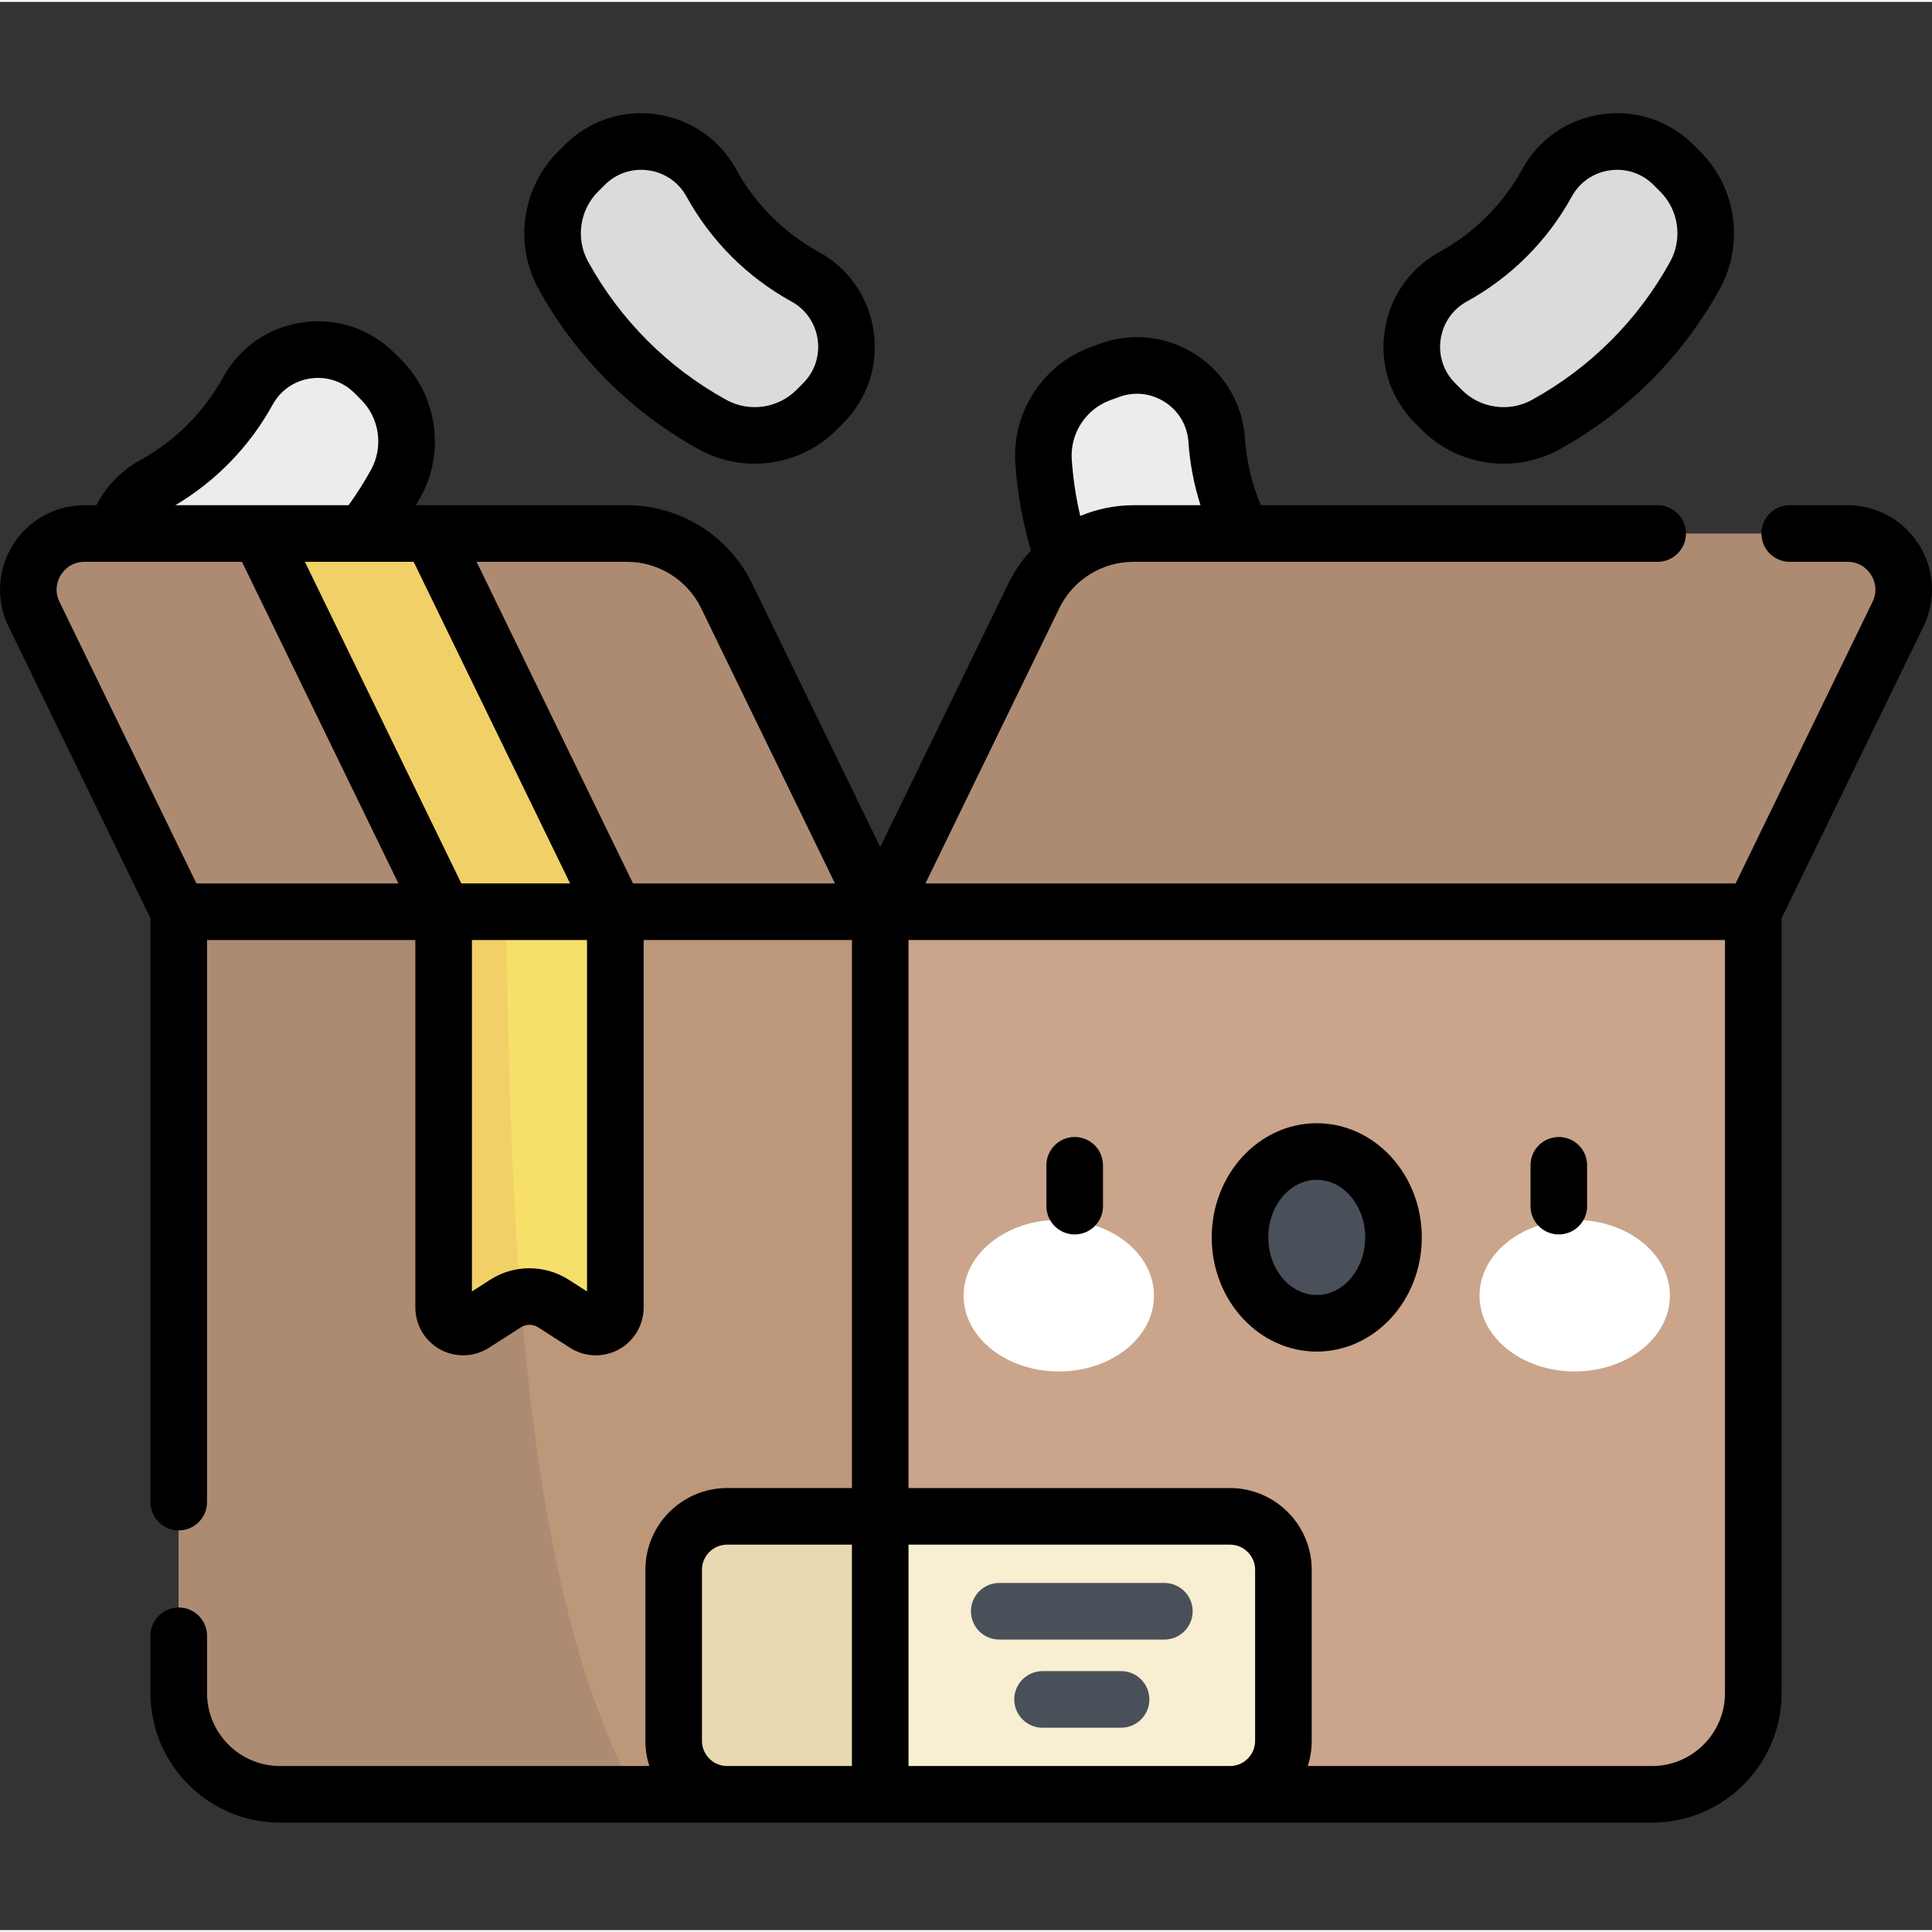 <svg height="511pt" viewBox="0 -29 511.999 511" width="511pt" xmlns="http://www.w3.org/2000/svg"><rect x="0" y="-29" width="511.999" height="511" fill="#333333" stroke="none"/><path d="m37.844 134.305-1.773-1.773c-9.984-9.984-7.602-26.754 4.77-33.559 10.465-5.758 19.078-14.375 24.84-24.84 6.805-12.367 23.574-14.754 33.559-4.77l1.773 1.773c7.262 7.262 8.852 18.453 3.898 27.449-9.184 16.695-22.926 30.434-39.621 39.621-8.996 4.949-20.184 3.359-27.445-3.902zm0 0" fill="#ebecec"/><path d="m291.676 69.5 2.359-.855c13.266-4.832 27.457 4.418 28.398 18.504.797 11.918 4.961 23.367 12.016 33.008 8.332 11.398 3.406 27.605-9.859 32.434l-2.359.855c-9.652 3.516-20.461.227-26.523-8.062-11.25-15.383-17.895-33.641-19.164-52.652-.688-10.25 5.484-19.715 15.133-23.23zm0 0" fill="#ebecec"/><path d="m445.293 15.992-1.773-1.773c-9.98-9.984-26.754-7.602-33.559 4.77-5.758 10.465-14.371 19.078-24.84 24.84-12.367 6.805-14.754 23.574-4.77 33.559l1.773 1.773c7.262 7.262 18.453 8.852 27.449 3.902 16.695-9.188 30.434-22.93 39.621-39.621 4.949-9 3.359-20.188-3.902-27.449zm0 0" fill="#dadbdb"/><path d="m153.176 15.992 1.773-1.773c9.984-9.984 26.754-7.602 33.559 4.77 5.762 10.465 14.375 19.078 24.84 24.84 12.371 6.805 14.754 23.574 4.77 33.559l-1.773 1.773c-7.262 7.262-18.449 8.852-27.449 3.902-16.691-9.188-30.434-22.93-39.621-39.621-4.949-9-3.359-20.188 3.902-27.449zm0 0" fill="#dadbdb"/><path d="m437.801 446.016h-204.535v-233.898h231.367v207.062c0 14.82-12.012 26.836-26.832 26.836zm0 0" fill="#caa58b"/><path d="m74.199 446.016h159.066v-233.898h-185.902v207.062c0 14.82 12.016 26.836 26.836 26.836zm0 0" fill="#bd977a"/><g fill="#ad8b73"><path d="m134.07 212.117h-86.707v207.062c0 14.82 12.016 26.836 26.836 26.836h94.363c-32.992-59.887-33.164-169.195-34.492-233.898zm0 0"/><path d="m489.605 111.891h-189.281c-11.199 0-21.418 6.391-26.316 16.465l-40.742 83.762h231.371l38.348-78.844c4.805-9.879-2.391-21.383-13.379-21.383zm0 0"/><path d="m22.395 111.891h143.812c11.203 0 21.418 6.391 26.316 16.465l40.742 83.762h-185.902l-38.348-78.844c-4.805-9.879 2.391-21.383 13.379-21.383zm0 0"/></g><path d="m325.945 372.348h-92.68v73.668h92.68c7.828 0 14.172-6.344 14.172-14.172v-45.324c0-7.828-6.344-14.172-14.172-14.172zm0 0" fill="#f8eed1"/><path d="m192.699 372.348h40.566v73.668h-40.566c-7.828 0-14.172-6.344-14.172-14.172v-45.324c0-7.828 6.344-14.172 14.172-14.172zm0 0" fill="#e8d9b3"/><path d="m308.57 405h-43.758c-4.141 0-7.5-3.355-7.5-7.5 0-4.141 3.359-7.5 7.5-7.5h43.758c4.141 0 7.5 3.359 7.5 7.5 0 4.145-3.359 7.5-7.5 7.5zm0 0" fill="#495059"/><path d="m297.094 428.363h-20.805c-4.141 0-7.5-3.359-7.5-7.5 0-4.145 3.359-7.5 7.5-7.5h20.805c4.145 0 7.5 3.355 7.5 7.5 0 4.141-3.355 7.5-7.5 7.5zm0 0" fill="#495059"/><path d="m305.812 313.859c0-11.094-11.293-20.086-25.227-20.086-13.93 0-25.223 8.992-25.223 20.086 0 11.098 11.293 20.09 25.223 20.09 13.934 0 25.227-8.992 25.227-20.09zm0 0" fill="#fff"/><path d="m442.539 313.859c0-11.094-11.293-20.086-25.227-20.086-13.93 0-25.223 8.992-25.223 20.086 0 11.098 11.293 20.09 25.223 20.09 13.934 0 25.227-8.992 25.227-20.09zm0 0" fill="#fff"/><path d="m369.289 298.426c0-12.566-9.105-22.758-20.34-22.758-11.23 0-20.336 10.191-20.336 22.758 0 12.57 9.105 22.758 20.336 22.758 11.234 0 20.34-10.188 20.34-22.758zm0 0" fill="#495059"/><path d="m163.066 212.117h-45.5v104.887c0 4.094 4.523 6.566 7.965 4.355l8.422-5.402c3.879-2.488 8.848-2.488 12.723 0l8.422 5.402c3.445 2.211 7.969-.262 7.969-4.355zm0 0" fill="#f6e06a"/><path d="m125.531 321.359 8.426-5.402c1.242-.801 2.609-1.312 4.008-1.598-2.953-37.367-3.312-74.039-3.895-102.242h-16.504v104.891c0 4.09 4.523 6.562 7.965 4.352zm0 0" fill="#f2d068"/><path d="m117.566 212.117-48.75-100.227h45.5l48.75 100.227zm0 0" fill="#f2d068"/><path d="m508.574 114.898c-4.117-6.582-11.207-10.508-18.969-10.508h-15.305c-4.145 0-7.5 3.355-7.5 7.5 0 4.141 3.355 7.5 7.5 7.5h15.305c3.688 0 5.602 2.422 6.254 3.465.648 1.043 1.992 3.824.379 7.141l-36.293 74.621h-214.691l35.5-72.98c3.617-7.441 11.301-12.246 19.57-12.246h138.965c4.141 0 7.5-3.359 7.5-7.5 0-4.145-3.359-7.5-7.5-7.5h-105.164c-2.371-5.648-3.797-11.59-4.207-17.742-.609-9.09-5.332-17.156-12.965-22.129-7.633-4.977-16.922-6.039-25.484-2.922l-2.355.855c-12.711 4.625-20.957 17.281-20.055 30.777.52 7.82 1.922 15.582 4.141 23.152-2.359 2.566-4.375 5.48-5.934 8.691l-34 69.895-33.996-69.895c-6.109-12.566-19.09-20.684-33.062-20.684h-55.988c.426-.73.859-1.453 1.266-2.191 6.52-11.848 4.395-26.805-5.172-36.367l-1.77-1.773c-6.445-6.441-15.309-9.402-24.332-8.117-9.02 1.281-16.711 6.594-21.105 14.574-5.078 9.234-12.648 16.805-21.883 21.887-5.086 2.797-9.102 6.953-11.68 11.988h-3.148c-7.762 0-14.852 3.926-18.969 10.508-4.117 6.582-4.551 14.676-1.152 21.656l37.59 77.289v154.73c0 4.141 3.359 7.5 7.5 7.5 4.145 0 7.5-3.359 7.5-7.5v-148.957h55.203v97.387c0 4.637 2.527 8.898 6.594 11.121 1.902 1.039 3.992 1.555 6.078 1.555 2.387 0 4.766-.672 6.844-2.008l8.426-5.402c1.402-.898 3.215-.902 4.621 0l8.422 5.402c3.902 2.504 8.852 2.68 12.922.453 4.066-2.223 6.594-6.484 6.594-11.121v-97.387h55.203v145.23h-33.07c-11.949 0-21.672 9.723-21.672 21.672v45.324c0 2.328.375 4.57 1.055 6.672h-97.883c-10.66 0-19.336-8.672-19.336-19.336v-15.172c0-4.145-3.355-7.5-7.5-7.5-4.141 0-7.5 3.355-7.5 7.5v15.172c0 18.934 15.402 34.336 34.336 34.336h363.602c18.93 0 34.336-15.402 34.336-34.336v-205.336l37.59-77.289c3.395-6.98 2.965-15.074-1.152-21.656zm-214.332-38.348 2.359-.859c4.082-1.488 8.516-.98 12.16 1.395s5.898 6.223 6.188 10.562c.387 5.738 1.469 11.332 3.199 16.742h-17.824c-4.891 0-9.648 1.012-14.047 2.844-1.16-4.941-1.914-9.961-2.254-15.004-.457-6.875 3.746-13.324 10.219-15.68zm-221.992 1.199c2.094-3.812 5.766-6.348 10.07-6.961 4.309-.609 8.539.805 11.613 3.875l1.773 1.777c4.871 4.871 5.953 12.492 2.633 18.527-1.77 3.215-3.77 6.371-5.965 9.422h-45.91c10.816-6.422 19.703-15.59 25.785-26.641zm-20.195 126.867-36.293-74.625c-1.613-3.316-.273-6.098.379-7.137.652-1.043 2.566-3.465 6.254-3.465h8.215.027.023 33.465l41.453 85.227zm70.203 0-41.453-85.227h28.82l41.453 85.227zm33.309 108.133-4.84-3.105c-6.324-4.059-14.496-4.059-20.82 0l-4.84 3.105v-93.133h30.5zm12.191-108.133-41.453-85.227h39.902c8.273 0 15.957 4.805 19.574 12.242l35.496 72.984zm58.008 233.898h-33.066c-3.68 0-6.672-2.992-6.672-6.672v-45.324c0-3.68 2.992-6.672 6.672-6.672h33.066zm106.852-6.672c0 3.68-2.992 6.672-6.672 6.672h-85.18v-58.668h85.18c3.68 0 6.672 2.992 6.672 6.672zm124.52-12.664c0 10.664-8.676 19.336-19.336 19.336h-91.238c.68-2.102 1.055-4.344 1.055-6.672v-45.324c0-11.953-9.723-21.672-21.672-21.672h-85.18v-145.23h216.367v199.562zm-271.855-329.547c4.594 2.527 9.648 3.754 14.68 3.754 7.953 0 15.832-3.066 21.688-8.922l1.773-1.773c6.441-6.445 9.402-15.312 8.117-24.332-1.281-9.02-6.594-16.711-14.574-21.105-9.234-5.082-16.805-12.648-21.883-21.883-4.395-7.98-12.086-13.293-21.105-14.578-9.023-1.281-17.887 1.68-24.332 8.121l-1.773 1.773c-9.562 9.562-11.688 24.52-5.168 36.367 9.887 17.969 24.609 32.691 42.578 42.578zm-26.801-68.34 1.773-1.773c2.602-2.602 6.035-4.016 9.641-4.016.652 0 1.312.047 1.973.141 4.305.613 7.977 3.148 10.07 6.957 6.453 11.73 16.066 21.34 27.797 27.797 3.809 2.094 6.344 5.766 6.957 10.07.609 4.305-.801 8.539-3.875 11.613l-1.773 1.773c-4.875 4.871-12.492 5.957-18.531 2.633-15.473-8.512-28.152-21.191-36.664-36.664-3.324-6.039-2.242-13.656 2.633-18.531zm218.34 63.172c5.859 5.855 13.738 8.922 21.688 8.922 5.031 0 10.09-1.23 14.68-3.754 17.969-9.891 32.691-24.609 42.578-42.578 6.52-11.848 4.395-26.805-5.168-36.367l-1.773-1.773c-6.441-6.441-15.309-9.406-24.332-8.121-9.02 1.281-16.711 6.594-21.105 14.578-5.078 9.234-12.648 16.801-21.883 21.883-7.98 4.395-13.293 12.086-14.574 21.105-1.285 9.02 1.676 17.887 8.117 24.328zm4.957-23.992c.613-4.309 3.148-7.98 6.961-10.074 11.727-6.453 21.34-16.066 27.793-27.797 2.098-3.809 5.77-6.344 10.07-6.957.66-.094 1.32-.141 1.973-.141 3.605 0 7.039 1.414 9.645 4.02l1.773 1.773c4.871 4.871 5.953 12.492 2.633 18.527-8.516 15.473-21.191 28.152-36.668 36.668-6.039 3.32-13.656 2.238-18.527-2.633l-1.773-1.777c-3.074-3.074-4.488-7.305-3.879-11.609zm-96.973 237.168c4.145 0 7.5-3.355 7.5-7.5v-10.824c0-4.145-3.355-7.5-7.5-7.5-4.145 0-7.5 3.355-7.5 7.5v10.824c0 4.145 3.355 7.5 7.5 7.5zm128.293 0c4.145 0 7.5-3.355 7.5-7.5v-10.824c0-4.145-3.355-7.5-7.5-7.5-4.141 0-7.5 3.355-7.5 7.5v10.824c0 4.145 3.359 7.5 7.5 7.5zm-64.148 31.043c15.352 0 27.84-13.574 27.84-30.258 0-16.684-12.488-30.258-27.84-30.258-15.348 0-27.836 13.574-27.836 30.258 0 16.684 12.488 30.258 27.836 30.258zm0-45.516c7.078 0 12.84 6.848 12.84 15.258 0 8.414-5.762 15.258-12.84 15.258s-12.836-6.844-12.836-15.258c0-8.41 5.758-15.258 12.836-15.258zm0 0"/></svg>